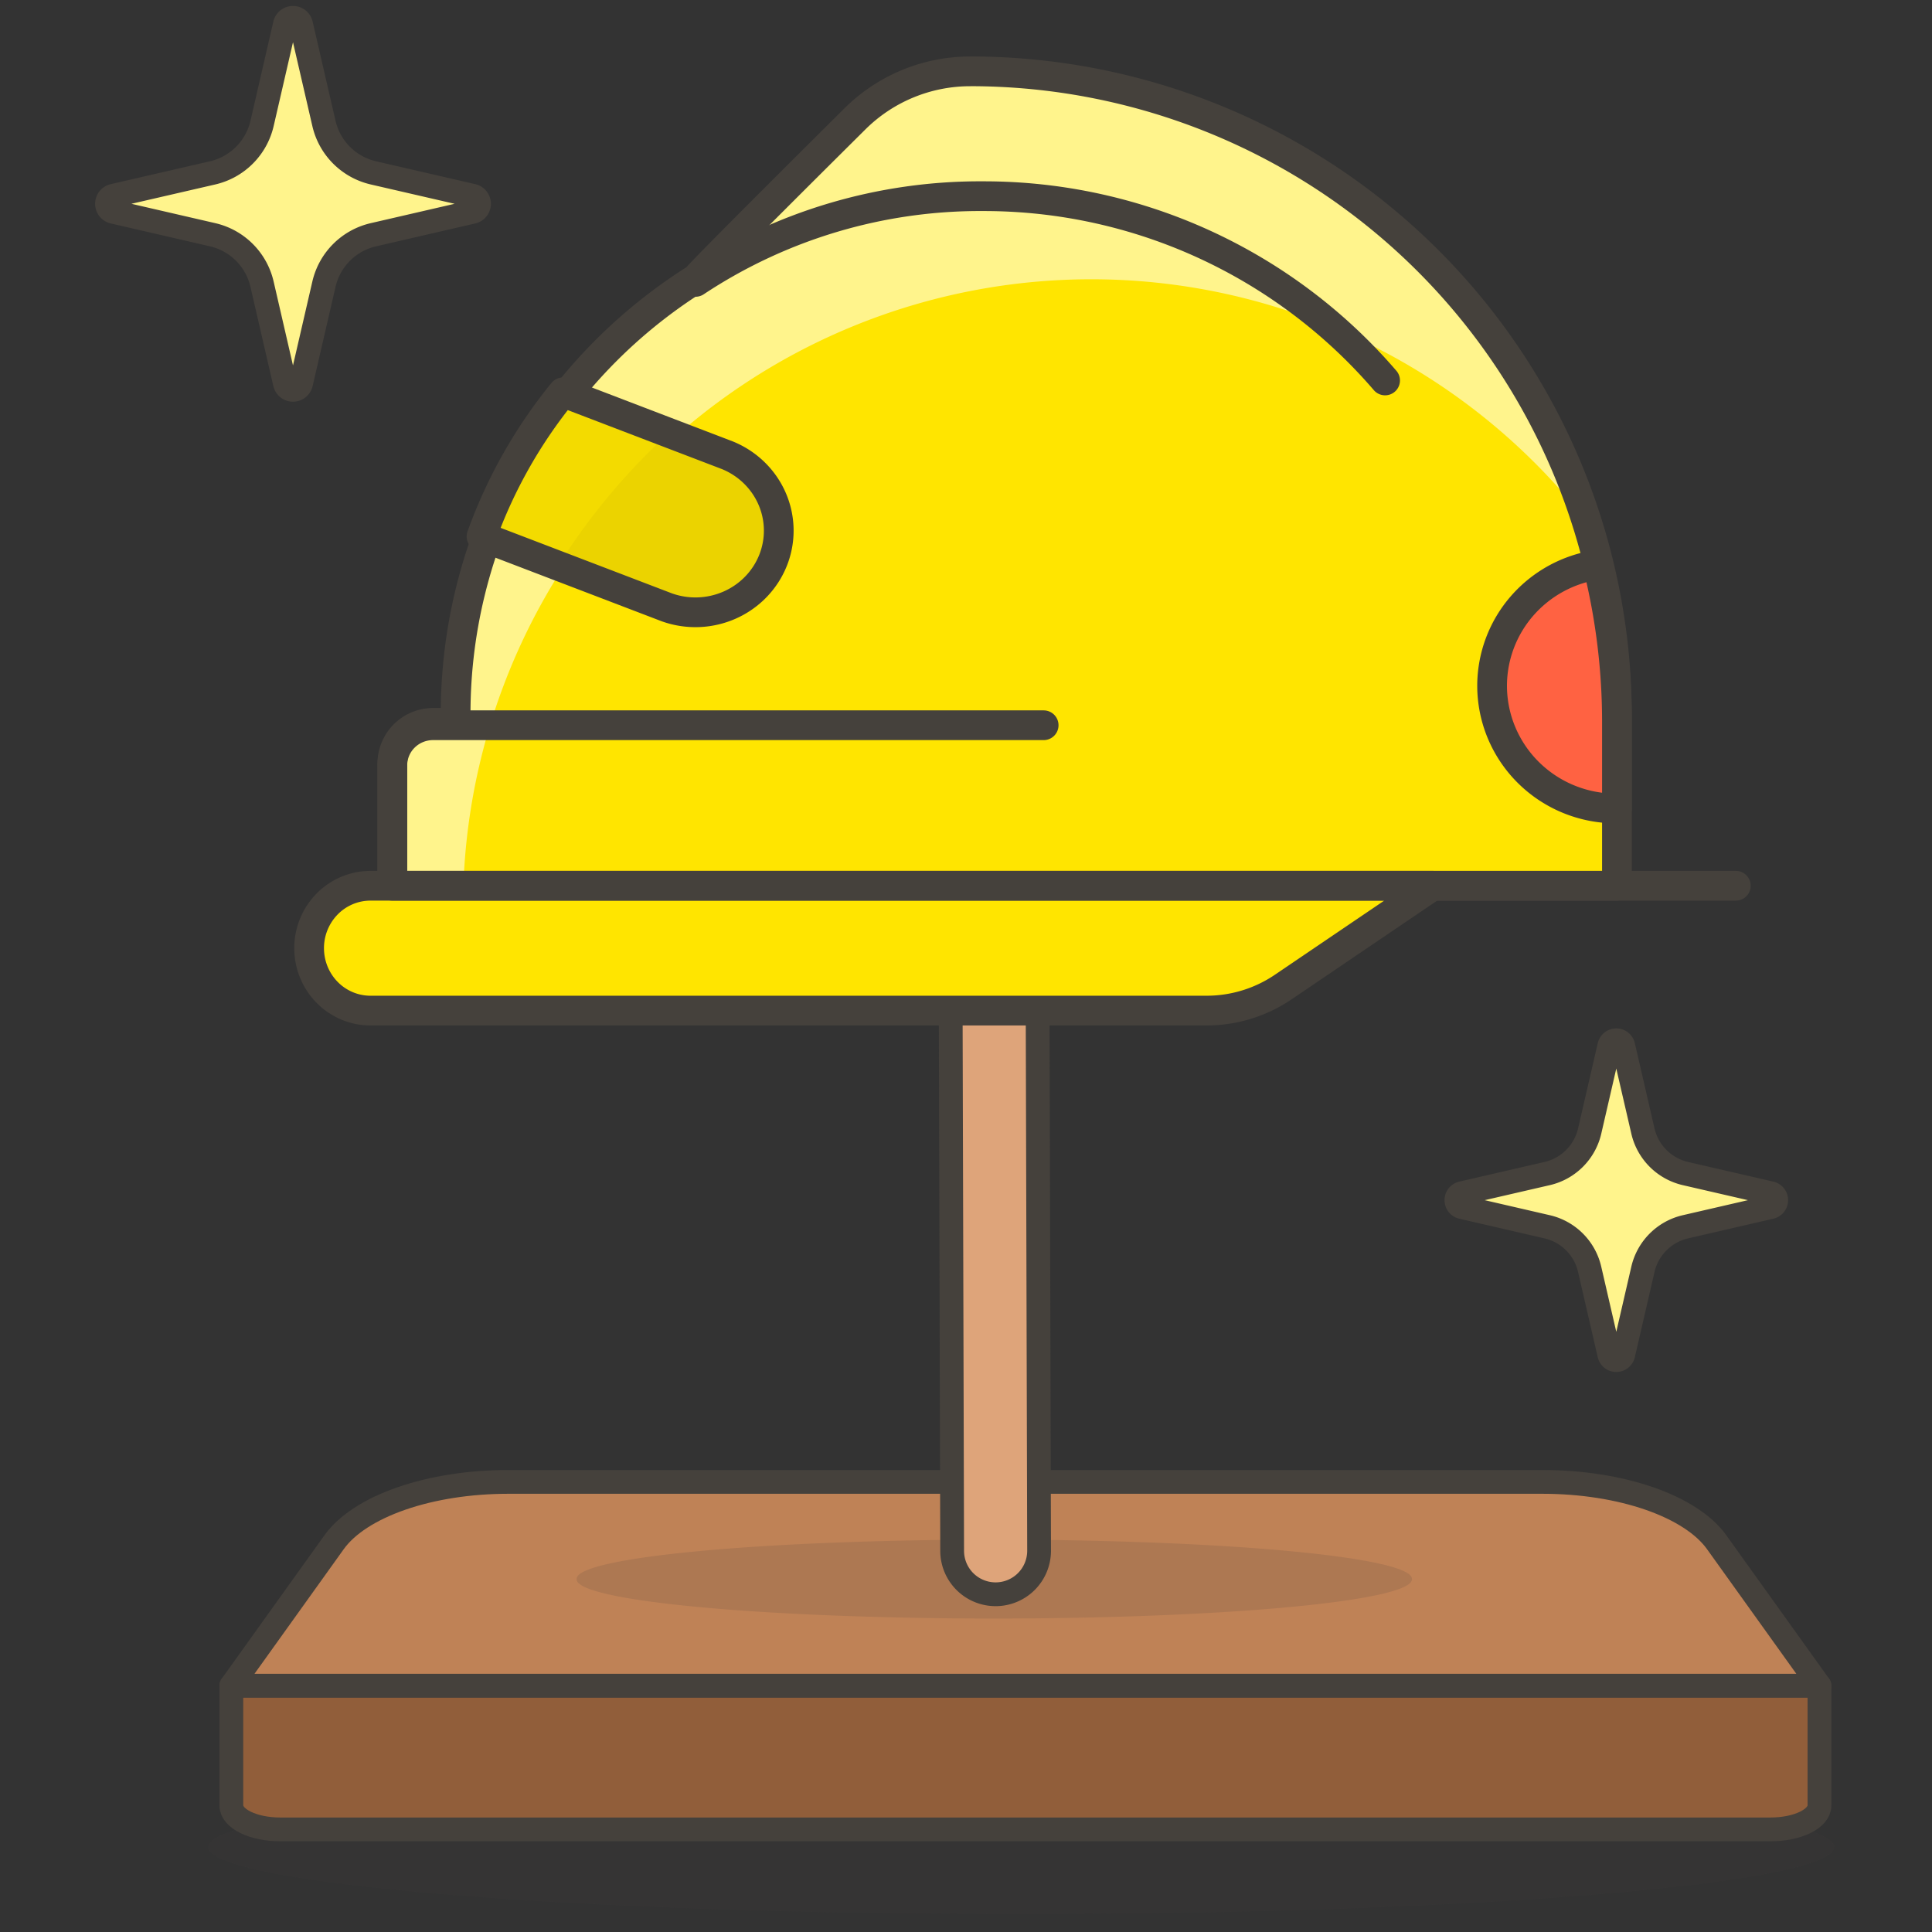 <svg xmlns="http://www.w3.org/2000/svg" width="325" height="325" fill="none"><rect width="100%" height="100%" fill="#333333" stroke="none"/><path fill="#45413C" d="M35.025 310.71c0 1.483 3.538 2.951 10.411 4.321 6.874 1.369 16.949 2.614 29.65 3.662 12.7 1.049 27.777 1.88 44.371 2.448 16.595.567 34.38.859 52.341.859 17.962 0 35.747-.292 52.341-.859 16.594-.568 31.672-1.399 44.372-2.448 12.701-1.048 22.776-2.293 29.649-3.662 6.874-1.37 10.411-2.838 10.411-4.321 0-1.483-3.537-2.951-10.411-4.32-6.873-1.37-16.948-2.615-29.649-3.663-12.7-1.048-27.778-1.88-44.372-2.447-16.594-.568-34.379-.86-52.341-.86-17.961 0-35.746.292-52.341.86-16.594.567-31.671 1.399-44.372 2.447-12.7 1.048-22.775 2.293-29.649 3.663-6.873 1.369-10.41 2.837-10.41 4.32Z" opacity=".15"/><path fill="#915E3A" stroke="#45413C" stroke-linecap="round" stroke-linejoin="round" stroke-width="4" d="M297.857 307.74H47.129c-2.178 0-4.266-.423-5.806-1.175-1.54-.753-2.405-1.774-2.405-2.838v-20.164h267.15v20.164c0 1.064-.865 2.085-2.405 2.838-1.54.752-3.628 1.175-5.806 1.175Z"/><path fill="#BF8256" stroke="#45413C" stroke-linecap="round" stroke-linejoin="round" stroke-width="4" d="M306.068 283.563H38.918l17.283-24.133c2.123-2.965 6.079-5.534 11.32-7.352 5.241-1.818 11.509-2.794 17.935-2.794h174.066c6.426 0 12.694.976 17.935 2.794 5.241 1.818 9.197 4.387 11.319 7.352l17.292 24.133Z"/><path fill="#DEA47A" d="M181.209 64.38a14.62 14.62 0 0 1-17.429 14.379 14.621 14.621 0 0 1-11.514-11.452A14.619 14.619 0 0 1 166.55 49.8a14.62 14.62 0 0 1 14.659 14.58Z"/><path stroke="#45413C" stroke-linecap="round" stroke-linejoin="round" stroke-width="4" d="M181.209 64.38a14.62 14.62 0 0 1-17.429 14.379 14.621 14.621 0 0 1-11.514-11.452A14.619 14.619 0 0 1 166.55 49.8a14.62 14.62 0 0 1 14.659 14.58Z"/><path fill="#45413C" d="M97.002 265.633c-.067.869 1.7 1.73 5.2 2.535 3.501.804 8.665 1.536 15.195 2.152 6.531.617 14.298 1.106 22.855 1.44a700.01 700.01 0 0 0 27.004.506c9.269 0 18.447-.172 27.004-.506 8.557-.334 16.325-.823 22.855-1.44 6.531-.616 11.695-1.348 15.195-2.152 3.501-.805 5.268-1.666 5.201-2.535.067-.869-1.7-1.73-5.201-2.535-3.5-.804-8.664-1.536-15.195-2.152-6.53-.617-14.298-1.106-22.855-1.44a699.972 699.972 0 0 0-27.004-.506c-9.269 0-18.446.172-27.004.506-8.557.334-16.324.823-22.855 1.44-6.53.616-11.694 1.348-15.195 2.152-3.5.805-5.267 1.666-5.2 2.535Z" opacity=".15"/><path fill="#DEA47A" stroke="#45413C" stroke-linecap="round" stroke-linejoin="round" stroke-width="4" d="M174.795 260.927a7.314 7.314 0 0 1-12.437 5.165 7.315 7.315 0 0 1-2.187-5.114l-.476-177.646 14.619-.04.481 177.635Z"/><path fill="#FFE500" d="M163.203 12.004a27.5 27.5 0 0 0-19.418 8.022c-.78.778-26.082 25.885-26.657 26.836a86.561 86.561 0 0 0-30.067 32.07 86.306 86.306 0 0 0-10.4 42.666h-3.8a6.872 6.872 0 0 0-4.852 2.007A6.84 6.84 0 0 0 66 128.446V149h206v-28.474a108.296 108.296 0 0 0-8.277-41.534A108.51 108.51 0 0 0 240.14 43.78a108.79 108.79 0 0 0-35.298-23.524A109 109 0 0 0 163.207 12l-.004.004Z"/><path fill="#FFF48C" d="M183.545 46.98A105.522 105.522 0 0 1 266 86.594 108.51 108.51 0 0 0 162.967 12a27.4 27.4 0 0 0-19.371 8.022c-.778.778-26.019 25.882-26.592 26.837a86.474 86.474 0 0 0-40.37 74.739h-3.79A6.847 6.847 0 0 0 66 128.445V149h11.954a105.701 105.701 0 0 1 105.59-102.02Z"/><path stroke="#45413C" stroke-linecap="round" stroke-linejoin="round" stroke-width="5" d="M163.203 12.004a27.5 27.5 0 0 0-19.418 8.022c-.78.778-26.082 25.885-26.657 26.836a86.561 86.561 0 0 0-30.067 32.07 86.306 86.306 0 0 0-10.4 42.666h-3.8a6.872 6.872 0 0 0-4.852 2.007A6.84 6.84 0 0 0 66 128.446V149h206v-28.474a108.296 108.296 0 0 0-8.277-41.534A108.51 108.51 0 0 0 240.14 43.78a108.79 108.79 0 0 0-35.298-23.524A109 109 0 0 0 163.207 12l-.004.004Z"/><path fill="#FFE500" stroke="#45413C" stroke-linecap="round" stroke-linejoin="round" stroke-width="5" d="M62.12 149.004a10.239 10.239 0 0 0-7.168 3.146A10.596 10.596 0 0 0 52 159.502c0 2.749 1.06 5.389 2.952 7.352A10.239 10.239 0 0 0 62.12 170h140.876a22.958 22.958 0 0 0 12.89-3.974L241 149l-178.88.004Z"/><path stroke="#45413C" stroke-linecap="round" stroke-linejoin="round" stroke-width="5" d="M292 149H66v-20.247c0-.887.176-1.765.52-2.584a6.747 6.747 0 0 1 1.485-2.191 6.867 6.867 0 0 1 2.222-1.464 6.945 6.945 0 0 1 2.622-.514h102.713M117 47.419a86.627 86.627 0 0 1 48.424-14.417A88.906 88.906 0 0 1 202.59 41.1 89.125 89.125 0 0 1 233 64"/><path fill="#FF6242" stroke="#45413C" stroke-linecap="round" stroke-linejoin="round" stroke-width="5" d="M251 115.347c.001 2.713.54 5.399 1.587 7.905a20.641 20.641 0 0 0 4.517 6.7 20.857 20.857 0 0 0 6.759 4.477 20.971 20.971 0 0 0 7.972 1.571H272v-14.973A108.938 108.938 0 0 0 268.741 95a20.822 20.822 0 0 0-12.68 6.906A20.503 20.503 0 0 0 251 115.347Z"/><path fill="#EBD300" d="m81 90.242 31.17 11.922a14.278 14.278 0 0 0 10.581-.38c3.34-1.477 5.957-4.178 7.29-7.524a13.48 13.48 0 0 0-.161-10.374c-1.436-3.304-4.136-5.925-7.52-7.303L94.7 66A82.683 82.683 0 0 0 81 90.242Z"/><path fill="#F3DB00" d="M94.442 65A85.605 85.605 0 0 0 81 89.813L93.993 95A108.088 108.088 0 0 1 113 72.415L94.442 65Z"/><path stroke="#45413C" stroke-linecap="round" stroke-linejoin="round" stroke-width="5" d="m81 90.242 31.17 11.922a14.278 14.278 0 0 0 10.581-.38c3.34-1.477 5.957-4.178 7.29-7.524a13.48 13.48 0 0 0-.161-10.374c-1.436-3.304-4.136-5.925-7.52-7.303L94.7 66A82.683 82.683 0 0 0 81 90.242Z"/><path fill="#FFF48C" stroke="#45413C" stroke-linecap="round" stroke-linejoin="round" stroke-width="4" d="M276.369 213.529a9.554 9.554 0 0 1 7.16-7.16l14.363-3.315a1.2 1.2 0 0 0 .649-1.899 1.2 1.2 0 0 0-.649-.428l-14.367-3.311a9.554 9.554 0 0 1-7.156-7.16l-3.315-14.355a1.2 1.2 0 0 0-1.899-.649 1.2 1.2 0 0 0-.428.649l-3.311 14.355a9.546 9.546 0 0 1-7.16 7.16l-14.355 3.311a1.2 1.2 0 0 0-.649 1.899 1.2 1.2 0 0 0 .649.428l14.355 3.315a9.537 9.537 0 0 1 7.156 7.16l3.315 14.363a1.2 1.2 0 0 0 1.899.649 1.2 1.2 0 0 0 .428-.649l3.315-14.363ZM54.492 47.809a11.095 11.095 0 0 1 8.32-8.32l16.694-3.853a1.39 1.39 0 0 0 0-2.707l-16.693-3.848a11.103 11.103 0 0 1-8.32-8.32L50.64 4.075a1.39 1.39 0 0 0-2.707 0L44.085 20.76a11.107 11.107 0 0 1-8.32 8.321l-16.69 3.848a1.39 1.39 0 0 0 0 2.707l16.69 3.852a11.092 11.092 0 0 1 8.316 8.32l3.852 16.694a1.39 1.39 0 0 0 2.707 0l3.852-16.693Z"/></svg>
